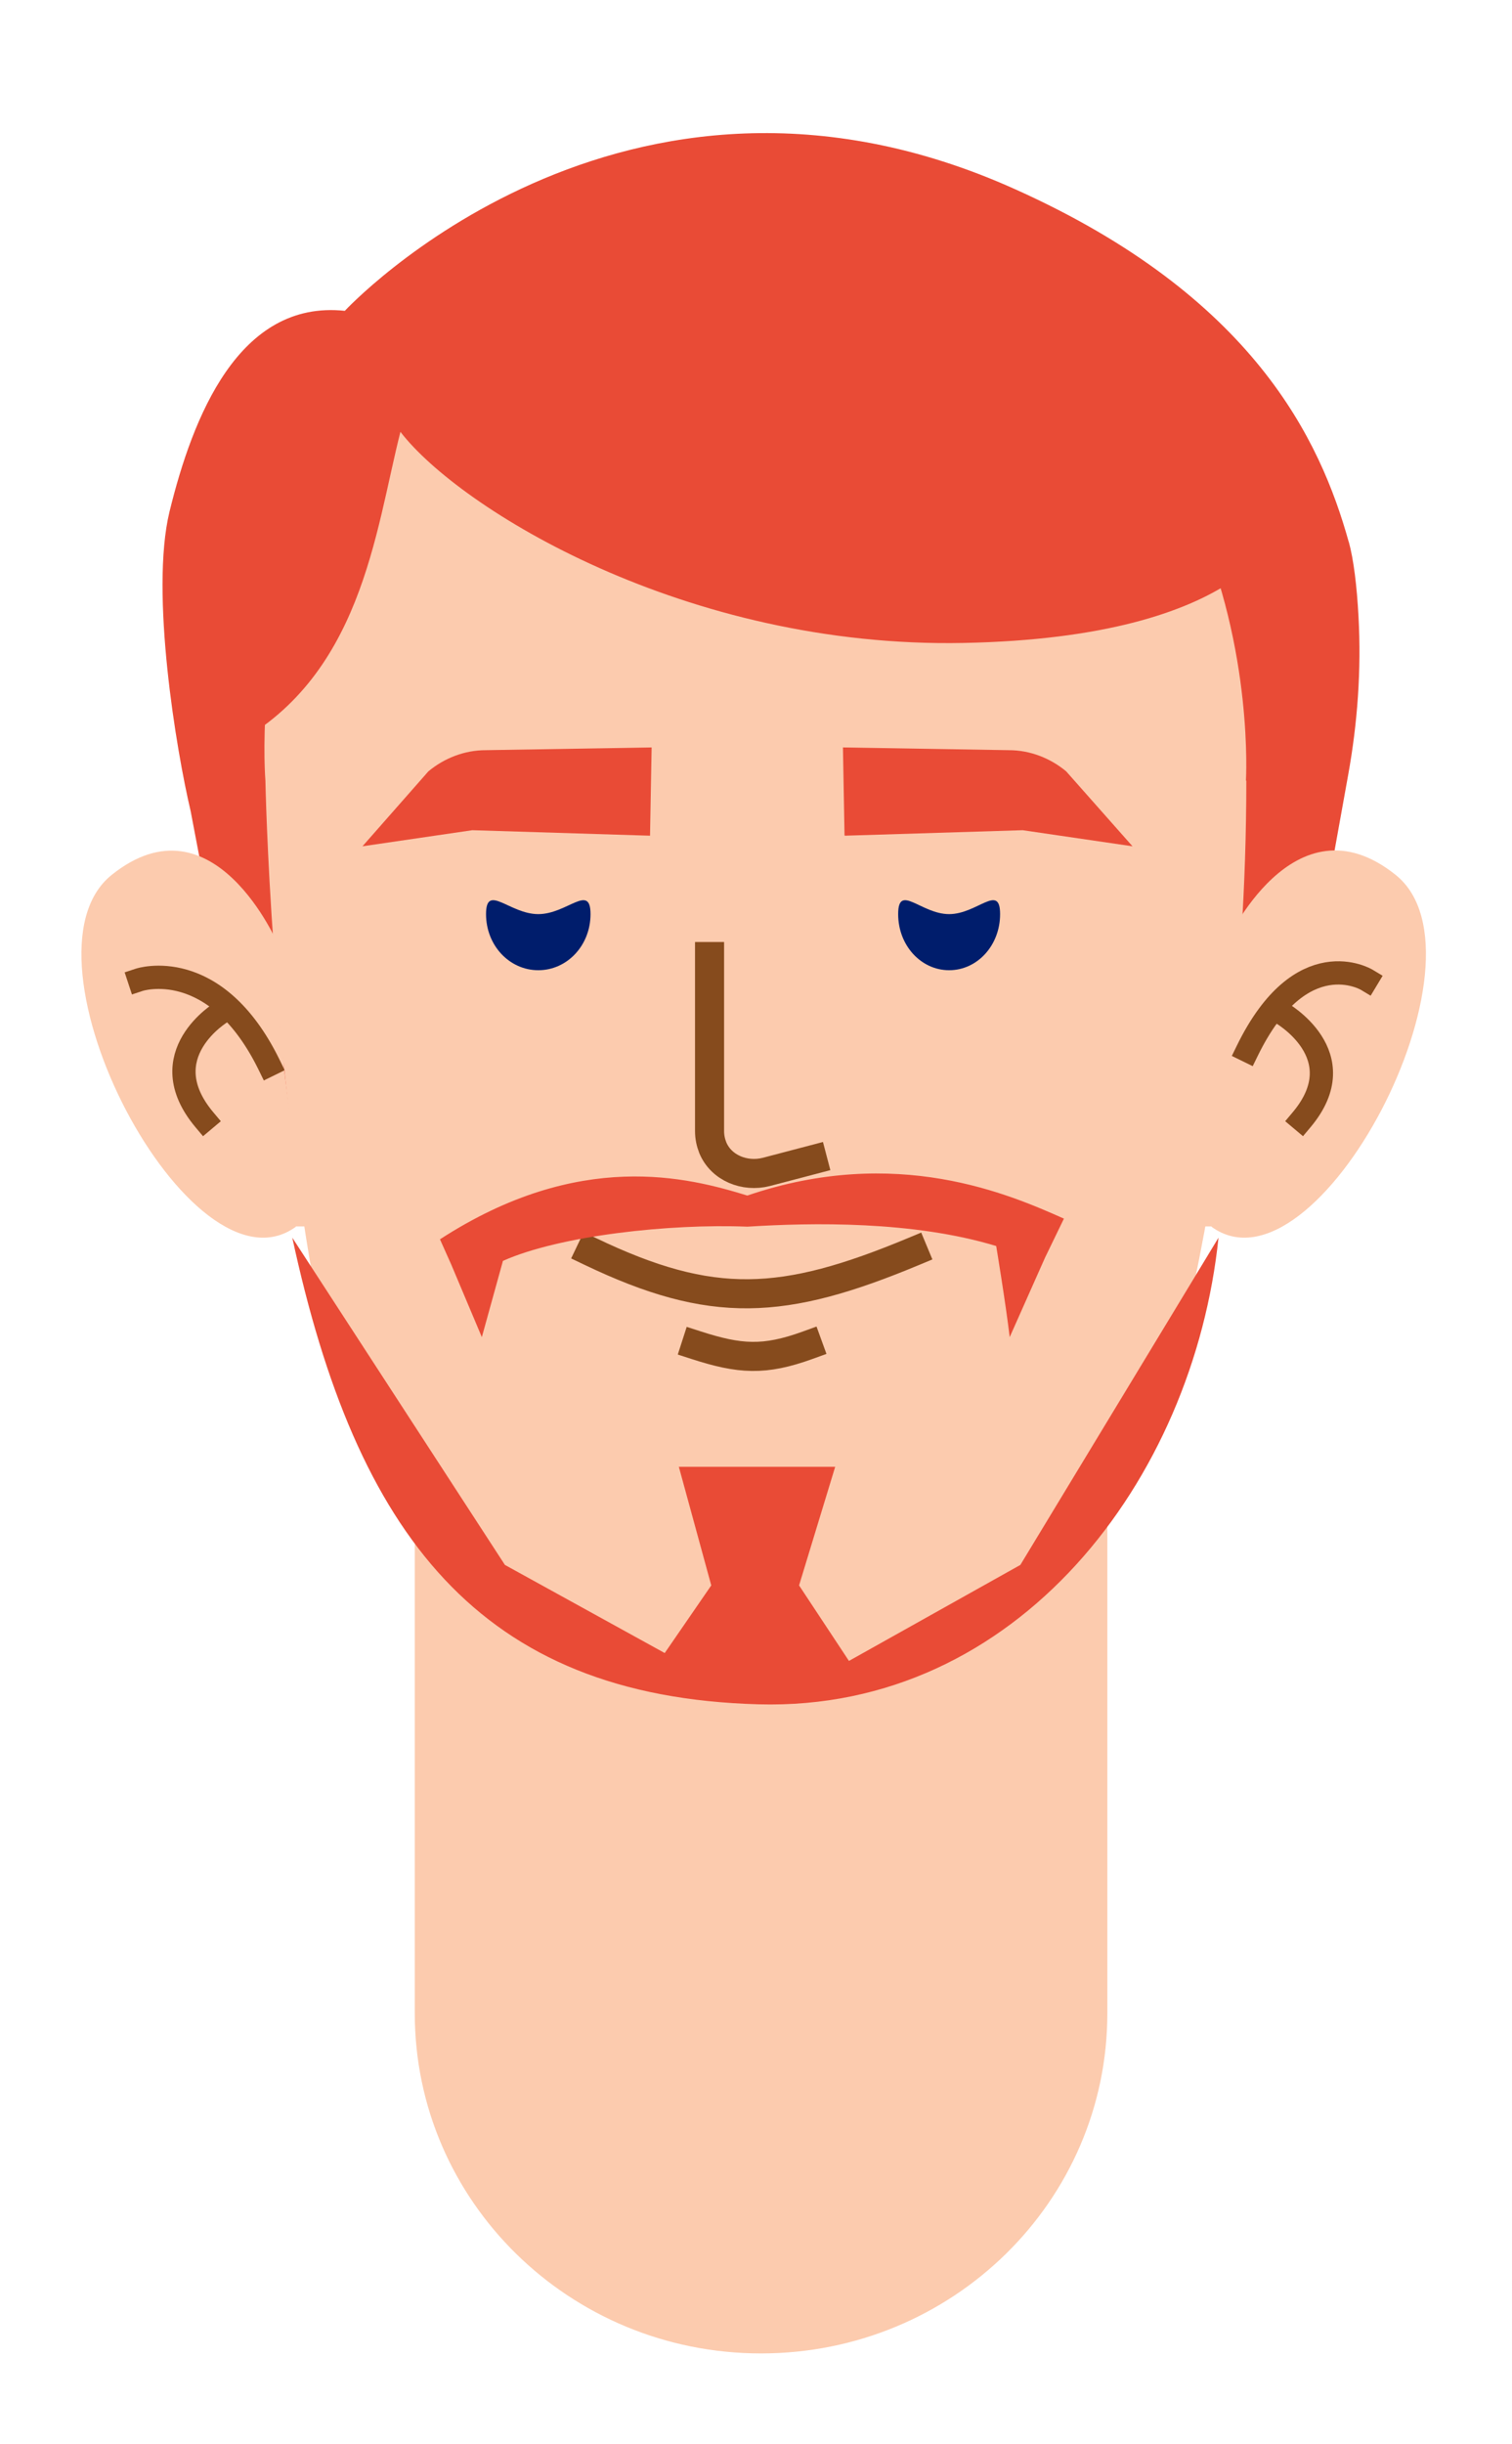 <svg width="130" height="210" viewBox="0 0 130 210" fill="none" xmlns="http://www.w3.org/2000/svg">
<path d="M65.434 202.194C48.986 202.194 35.662 189.117 35.662 172.972V110.788H95.207V172.972C95.207 189.117 81.883 202.194 65.434 202.194Z" class="skin" fill="#FCCBAE"/>
<path d="M115.964 46.567C113.531 37.83 107.797 25.471 87.294 16.264C53.45 1.03 29.648 26.705 29.648 26.705C20.529 25.738 16.558 35.839 14.572 43.968C12.893 50.908 15.159 64.483 16.39 69.681L23.131 105.043L29.648 73.662C36.053 53.036 45.786 44.631 45.786 44.631L76.722 42.198L109.531 102.029L115.908 66.612C116.719 62.133 117.055 57.543 116.803 52.981C116.663 50.355 116.384 48.06 115.964 46.539V46.567Z" class="hair" fill="#E94B36"/>
<path d="M104.17 105.402C113.201 111.941 128.791 82.213 120 75.169C111.209 68.125 105.406 81.034 105.406 81.034L105.2 91.954L103.895 102.2L103.38 105.368H104.17V105.402Z" class="skin" fill="#FCCBAE"/>
<path d="M117.505 84.174C117.505 84.174 111.884 80.791 107.248 90.262" stroke="#864B1D" stroke-width="2" stroke-linecap="square" stroke-linejoin="round"/>
<path d="M110.088 86.976C110.088 86.976 116.612 90.612 111.908 96.207" stroke="#864B1D" stroke-width="2" stroke-linecap="square" stroke-linejoin="round"/>
<path d="M25.43 105.403C16.399 111.941 0.809 82.214 9.599 75.17C18.39 68.126 23.919 81.169 23.919 81.169L24.434 91.955L25.739 102.201L26.22 105.369H25.43V105.403Z" class="skin" fill="#FCCBAE"/>
<path d="M11.98 84.176C11.98 84.176 18.505 82.019 23.141 91.49" stroke="#864B1D" stroke-width="2" stroke-linecap="square" stroke-linejoin="round"/>
<path d="M19.084 86.932C19.084 86.932 12.874 90.614 17.578 96.209" stroke="#864B1D" stroke-width="2" stroke-linecap="square" stroke-linejoin="round"/>
<path d="M107.157 67.047C107.157 85.45 104.65 101.325 102.178 112.616C99.74 123.637 92.872 133.276 83.188 139.512L81.437 140.657C71.17 147.23 57.949 147.365 47.51 141.062C37.002 134.692 29.653 124.345 27.387 112.481C23.266 90.944 22.82 67.081 22.82 67.081C22.82 67.081 18.905 20.603 64.37 21.513C109.836 22.423 107.123 67.081 107.123 67.081L107.157 67.047Z" class="skin" fill="#FCCBAE"/>
<path d="M71.808 126.021H58.366L61.153 136.21L57.152 142.021L43.412 134.45L25.131 106.335C30.635 131.836 41.184 145.757 65.215 146.427C87.477 147.047 102.605 127.168 104.765 106.336L87.729 134.45L72.992 142.698L68.703 136.21L71.808 126.021Z" class="hair" fill="#E94B36"/>
<path d="M106.2 29.831C90.799 22.948 74.281 18.843 74.281 18.843L48.408 20.292L37.225 26.225C37.225 26.225 35.662 29.244 35.662 29.299C7.775 36.764 19.651 64.215 19.651 64.215C31.119 58.382 32.247 45.673 34.428 37.102C39.491 43.682 58.931 55.709 82.845 55.239C107.319 54.769 110.088 45.341 110.088 45.341C110.088 45.341 107.291 29.471 106.172 29.831H106.2Z" class="hair" fill="#E94B36"/>
<path d="M61.007 82.183V97.181C61.007 97.687 61.11 98.158 61.282 98.597C62.003 100.349 64.029 101.158 65.883 100.686L69.866 99.641" stroke="#864B1D" stroke-width="2.5" stroke-linecap="square" stroke-linejoin="round"/>
<path d="M46.281 83.357C48.762 83.357 50.773 81.227 50.773 78.537C50.773 75.846 48.762 78.537 46.281 78.537C43.8 78.537 41.789 75.846 41.789 78.537C41.789 81.227 43.8 83.357 46.281 83.357Z" fill="#001D6C"/>
<path d="M81.605 83.357C84.025 83.357 85.987 81.227 85.987 78.537C85.987 75.846 84.025 78.537 81.605 78.537C79.185 78.537 77.223 75.846 77.223 78.537C77.223 81.227 79.185 83.357 81.605 83.357Z" fill="#001D6C"/>
<path d="M55.889 71.766L56.027 64.216L41.742 64.452C39.956 64.452 38.205 65.126 36.831 66.272L31.165 72.709L40.608 71.327L55.889 71.799V71.766Z" class="hair" fill="#E94B36"/>
<path d="M72.612 71.766L72.475 64.216L86.76 64.452C88.545 64.452 90.297 65.126 91.67 66.272L97.371 72.709L87.927 71.327L72.646 71.799L72.612 71.766Z" class="hair" fill="#E94B36"/>
<path d="M50.773 107.53C61.235 112.534 67.334 112.192 78.531 107.53" stroke="#864B1D" stroke-width="2.5" stroke-linecap="square"/>
<path d="M59.848 115.571C63.598 116.781 65.706 116.933 69.456 115.571" stroke="#864B1D" stroke-width="2.5" stroke-linecap="square"/>
<path d="M37.828 106.476C49.838 98.691 59.193 101.162 64.254 102.716C77.085 98.341 86.804 102.623 91.475 104.699L89.854 108.044L86.812 114.88C86.471 111.986 85.652 107.053 85.652 107.053C78.506 104.88 69.801 105.039 64.254 105.39C57.61 105.118 48.123 106.152 43.243 108.328L41.428 114.88L38.797 108.643L37.828 106.476Z" class="hair" fill="#E94B36"/>
</svg>
